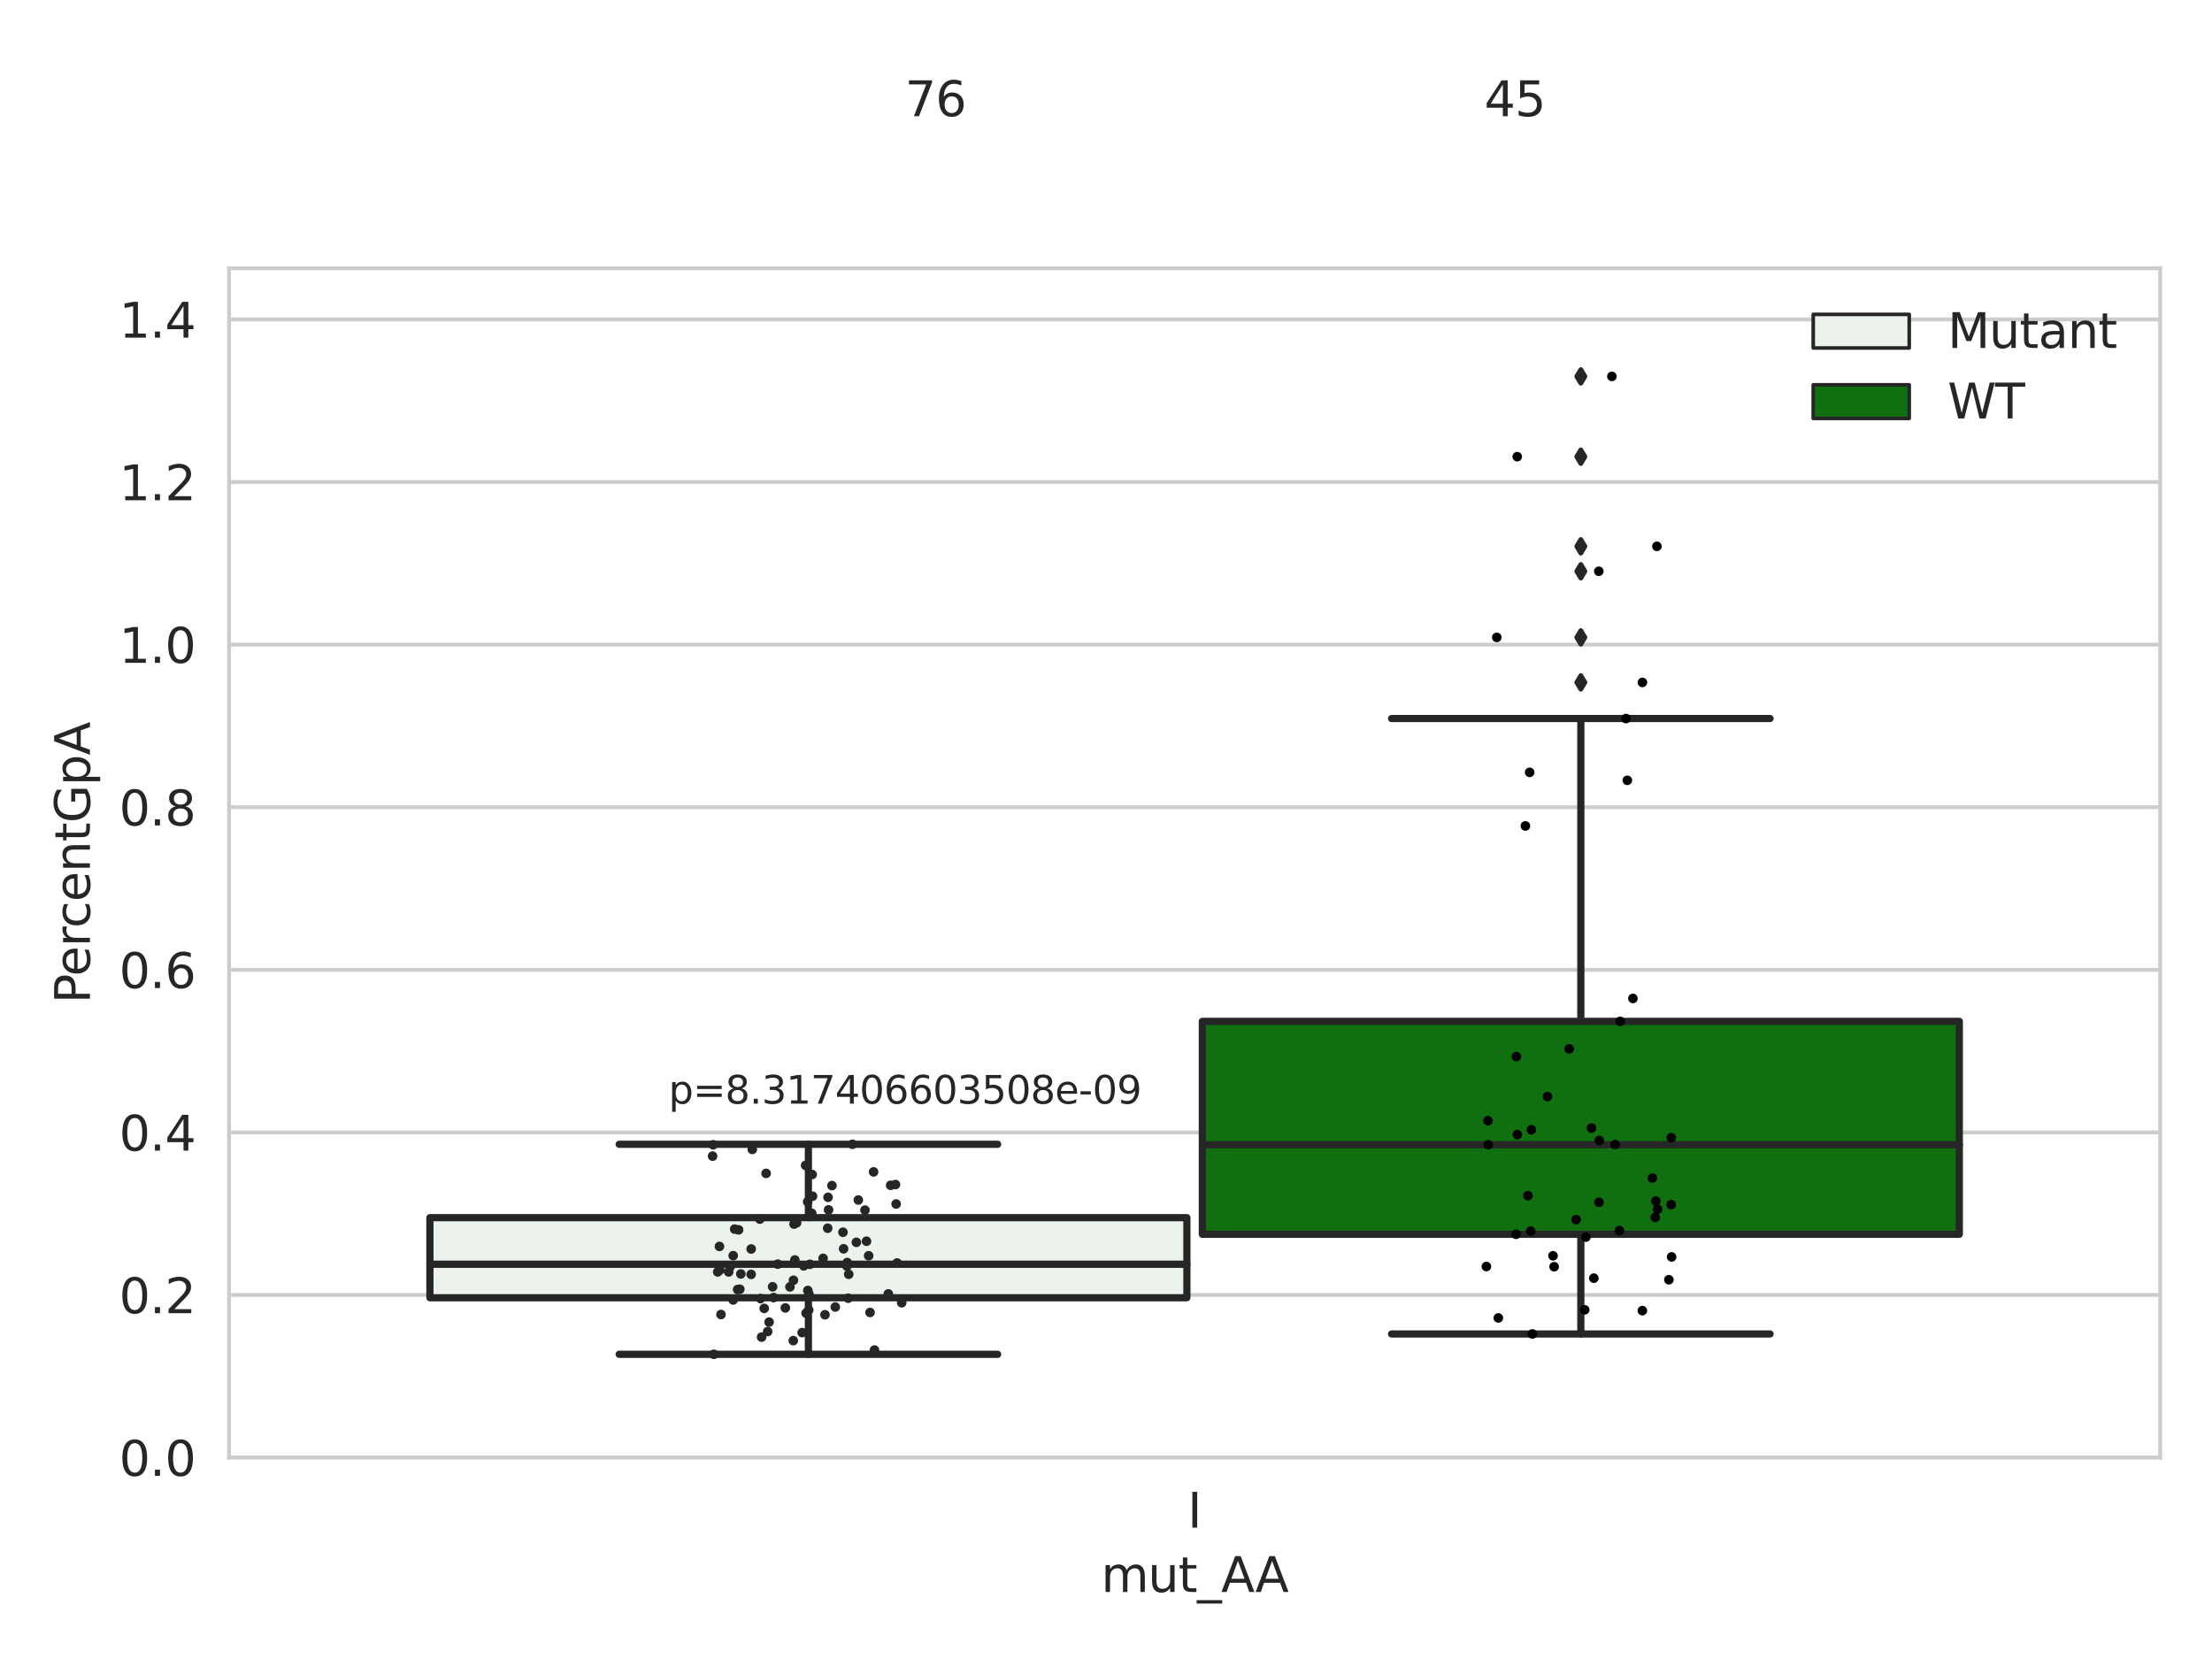 <?xml version="1.0" encoding="utf-8" standalone="no"?>
<!DOCTYPE svg PUBLIC "-//W3C//DTD SVG 1.1//EN"
  "http://www.w3.org/Graphics/SVG/1.1/DTD/svg11.dtd">
<svg xmlns:xlink="http://www.w3.org/1999/xlink" width="460.8pt" height="345.6pt" viewBox="0 0 460.8 345.6" xmlns="http://www.w3.org/2000/svg" version="1.1">
 <defs>
  <style type="text/css">*{stroke-linejoin: round; stroke-linecap: butt}</style>
 </defs>
 <g id="figure_1">
  <g id="patch_1">
   <path d="M 0 345.6 
L 460.8 345.6 
L 460.8 0 
L 0 0 
z
" style="fill: #ffffff"/>
  </g>
  <g id="axes_1">
   <g id="patch_2">
    <path d="M 47.72 303.64 
L 450 303.64 
L 450 55.89 
L 47.72 55.89 
z
" style="fill: #ffffff"/>
   </g>
   <g id="matplotlib.axis_1">
    <g id="xtick_1">
     <g id="text_1">
      <!-- I -->
      <g style="fill: #262626" transform="translate(247.385 318.238)scale(0.1 -0.1)">
       <defs>
        <path id="DejaVuSans-49" d="M 628 4666 
L 1259 4666 
L 1259 0 
L 628 0 
L 628 4666 
z
" transform="scale(0.016)"/>
       </defs>
       <use xlink:href="#DejaVuSans-49"/>
      </g>
     </g>
    </g>
    <g id="text_2">
     <!-- mut_AA -->
     <g style="fill: #262626" transform="translate(229.383 331.638)scale(0.1 -0.1)">
      <defs>
       <path id="DejaVuSans-6d" d="M 3328 2828 
Q 3544 3216 3844 3400 
Q 4144 3584 4550 3584 
Q 5097 3584 5394 3201 
Q 5691 2819 5691 2113 
L 5691 0 
L 5113 0 
L 5113 2094 
Q 5113 2597 4934 2840 
Q 4756 3084 4391 3084 
Q 3944 3084 3684 2787 
Q 3425 2491 3425 1978 
L 3425 0 
L 2847 0 
L 2847 2094 
Q 2847 2600 2669 2842 
Q 2491 3084 2119 3084 
Q 1678 3084 1418 2786 
Q 1159 2488 1159 1978 
L 1159 0 
L 581 0 
L 581 3500 
L 1159 3500 
L 1159 2956 
Q 1356 3278 1631 3431 
Q 1906 3584 2284 3584 
Q 2666 3584 2933 3390 
Q 3200 3197 3328 2828 
z
" transform="scale(0.016)"/>
       <path id="DejaVuSans-75" d="M 544 1381 
L 544 3500 
L 1119 3500 
L 1119 1403 
Q 1119 906 1312 657 
Q 1506 409 1894 409 
Q 2359 409 2629 706 
Q 2900 1003 2900 1516 
L 2900 3500 
L 3475 3500 
L 3475 0 
L 2900 0 
L 2900 538 
Q 2691 219 2414 64 
Q 2138 -91 1772 -91 
Q 1169 -91 856 284 
Q 544 659 544 1381 
z
M 1991 3584 
L 1991 3584 
z
" transform="scale(0.016)"/>
       <path id="DejaVuSans-74" d="M 1172 4494 
L 1172 3500 
L 2356 3500 
L 2356 3053 
L 1172 3053 
L 1172 1153 
Q 1172 725 1289 603 
Q 1406 481 1766 481 
L 2356 481 
L 2356 0 
L 1766 0 
Q 1100 0 847 248 
Q 594 497 594 1153 
L 594 3053 
L 172 3053 
L 172 3500 
L 594 3500 
L 594 4494 
L 1172 4494 
z
" transform="scale(0.016)"/>
       <path id="DejaVuSans-5f" d="M 3263 -1063 
L 3263 -1509 
L -63 -1509 
L -63 -1063 
L 3263 -1063 
z
" transform="scale(0.016)"/>
       <path id="DejaVuSans-41" d="M 2188 4044 
L 1331 1722 
L 3047 1722 
L 2188 4044 
z
M 1831 4666 
L 2547 4666 
L 4325 0 
L 3669 0 
L 3244 1197 
L 1141 1197 
L 716 0 
L 50 0 
L 1831 4666 
z
" transform="scale(0.016)"/>
      </defs>
      <use xlink:href="#DejaVuSans-6d"/>
      <use xlink:href="#DejaVuSans-75" x="97.412"/>
      <use xlink:href="#DejaVuSans-74" x="160.791"/>
      <use xlink:href="#DejaVuSans-5f" x="200"/>
      <use xlink:href="#DejaVuSans-41" x="250"/>
      <use xlink:href="#DejaVuSans-41" x="321.158"/>
     </g>
    </g>
   </g>
   <g id="matplotlib.axis_2">
    <g id="ytick_1">
     <g id="line2d_1">
      <path d="M 47.72 303.64 
L 450 303.64 
" clip-path="url(#pc8848ae84d)" style="fill: none; stroke: #cccccc; stroke-width: 0.8; stroke-linecap: round"/>
     </g>
     <g id="text_3">
      <!-- 0.0 -->
      <g style="fill: #262626" transform="translate(24.817 307.439)scale(0.1 -0.1)">
       <defs>
        <path id="DejaVuSans-30" d="M 2034 4250 
Q 1547 4250 1301 3770 
Q 1056 3291 1056 2328 
Q 1056 1369 1301 889 
Q 1547 409 2034 409 
Q 2525 409 2770 889 
Q 3016 1369 3016 2328 
Q 3016 3291 2770 3770 
Q 2525 4250 2034 4250 
z
M 2034 4750 
Q 2819 4750 3233 4129 
Q 3647 3509 3647 2328 
Q 3647 1150 3233 529 
Q 2819 -91 2034 -91 
Q 1250 -91 836 529 
Q 422 1150 422 2328 
Q 422 3509 836 4129 
Q 1250 4750 2034 4750 
z
" transform="scale(0.016)"/>
        <path id="DejaVuSans-2e" d="M 684 794 
L 1344 794 
L 1344 0 
L 684 0 
L 684 794 
z
" transform="scale(0.016)"/>
       </defs>
       <use xlink:href="#DejaVuSans-30"/>
       <use xlink:href="#DejaVuSans-2e" x="63.623"/>
       <use xlink:href="#DejaVuSans-30" x="95.41"/>
      </g>
     </g>
    </g>
    <g id="ytick_2">
     <g id="line2d_2">
      <path d="M 47.72 269.769 
L 450 269.769 
" clip-path="url(#pc8848ae84d)" style="fill: none; stroke: #cccccc; stroke-width: 0.8; stroke-linecap: round"/>
     </g>
     <g id="text_4">
      <!-- 0.2 -->
      <g style="fill: #262626" transform="translate(24.817 273.568)scale(0.1 -0.1)">
       <defs>
        <path id="DejaVuSans-32" d="M 1228 531 
L 3431 531 
L 3431 0 
L 469 0 
L 469 531 
Q 828 903 1448 1529 
Q 2069 2156 2228 2338 
Q 2531 2678 2651 2914 
Q 2772 3150 2772 3378 
Q 2772 3750 2511 3984 
Q 2250 4219 1831 4219 
Q 1534 4219 1204 4116 
Q 875 4013 500 3803 
L 500 4441 
Q 881 4594 1212 4672 
Q 1544 4750 1819 4750 
Q 2544 4750 2975 4387 
Q 3406 4025 3406 3419 
Q 3406 3131 3298 2873 
Q 3191 2616 2906 2266 
Q 2828 2175 2409 1742 
Q 1991 1309 1228 531 
z
" transform="scale(0.016)"/>
       </defs>
       <use xlink:href="#DejaVuSans-30"/>
       <use xlink:href="#DejaVuSans-2e" x="63.623"/>
       <use xlink:href="#DejaVuSans-32" x="95.41"/>
      </g>
     </g>
    </g>
    <g id="ytick_3">
     <g id="line2d_3">
      <path d="M 47.72 235.898 
L 450 235.898 
" clip-path="url(#pc8848ae84d)" style="fill: none; stroke: #cccccc; stroke-width: 0.8; stroke-linecap: round"/>
     </g>
     <g id="text_5">
      <!-- 0.4 -->
      <g style="fill: #262626" transform="translate(24.817 239.697)scale(0.1 -0.1)">
       <defs>
        <path id="DejaVuSans-34" d="M 2419 4116 
L 825 1625 
L 2419 1625 
L 2419 4116 
z
M 2253 4666 
L 3047 4666 
L 3047 1625 
L 3713 1625 
L 3713 1100 
L 3047 1100 
L 3047 0 
L 2419 0 
L 2419 1100 
L 313 1100 
L 313 1709 
L 2253 4666 
z
" transform="scale(0.016)"/>
       </defs>
       <use xlink:href="#DejaVuSans-30"/>
       <use xlink:href="#DejaVuSans-2e" x="63.623"/>
       <use xlink:href="#DejaVuSans-34" x="95.41"/>
      </g>
     </g>
    </g>
    <g id="ytick_4">
     <g id="line2d_4">
      <path d="M 47.72 202.026 
L 450 202.026 
" clip-path="url(#pc8848ae84d)" style="fill: none; stroke: #cccccc; stroke-width: 0.8; stroke-linecap: round"/>
     </g>
     <g id="text_6">
      <!-- 0.6 -->
      <g style="fill: #262626" transform="translate(24.817 205.826)scale(0.1 -0.1)">
       <defs>
        <path id="DejaVuSans-36" d="M 2113 2584 
Q 1688 2584 1439 2293 
Q 1191 2003 1191 1497 
Q 1191 994 1439 701 
Q 1688 409 2113 409 
Q 2538 409 2786 701 
Q 3034 994 3034 1497 
Q 3034 2003 2786 2293 
Q 2538 2584 2113 2584 
z
M 3366 4563 
L 3366 3988 
Q 3128 4100 2886 4159 
Q 2644 4219 2406 4219 
Q 1781 4219 1451 3797 
Q 1122 3375 1075 2522 
Q 1259 2794 1537 2939 
Q 1816 3084 2150 3084 
Q 2853 3084 3261 2657 
Q 3669 2231 3669 1497 
Q 3669 778 3244 343 
Q 2819 -91 2113 -91 
Q 1303 -91 875 529 
Q 447 1150 447 2328 
Q 447 3434 972 4092 
Q 1497 4750 2381 4750 
Q 2619 4750 2861 4703 
Q 3103 4656 3366 4563 
z
" transform="scale(0.016)"/>
       </defs>
       <use xlink:href="#DejaVuSans-30"/>
       <use xlink:href="#DejaVuSans-2e" x="63.623"/>
       <use xlink:href="#DejaVuSans-36" x="95.41"/>
      </g>
     </g>
    </g>
    <g id="ytick_5">
     <g id="line2d_5">
      <path d="M 47.72 168.155 
L 450 168.155 
" clip-path="url(#pc8848ae84d)" style="fill: none; stroke: #cccccc; stroke-width: 0.8; stroke-linecap: round"/>
     </g>
     <g id="text_7">
      <!-- 0.8 -->
      <g style="fill: #262626" transform="translate(24.817 171.954)scale(0.1 -0.1)">
       <defs>
        <path id="DejaVuSans-38" d="M 2034 2216 
Q 1584 2216 1326 1975 
Q 1069 1734 1069 1313 
Q 1069 891 1326 650 
Q 1584 409 2034 409 
Q 2484 409 2743 651 
Q 3003 894 3003 1313 
Q 3003 1734 2745 1975 
Q 2488 2216 2034 2216 
z
M 1403 2484 
Q 997 2584 770 2862 
Q 544 3141 544 3541 
Q 544 4100 942 4425 
Q 1341 4750 2034 4750 
Q 2731 4750 3128 4425 
Q 3525 4100 3525 3541 
Q 3525 3141 3298 2862 
Q 3072 2584 2669 2484 
Q 3125 2378 3379 2068 
Q 3634 1759 3634 1313 
Q 3634 634 3220 271 
Q 2806 -91 2034 -91 
Q 1263 -91 848 271 
Q 434 634 434 1313 
Q 434 1759 690 2068 
Q 947 2378 1403 2484 
z
M 1172 3481 
Q 1172 3119 1398 2916 
Q 1625 2713 2034 2713 
Q 2441 2713 2670 2916 
Q 2900 3119 2900 3481 
Q 2900 3844 2670 4047 
Q 2441 4250 2034 4250 
Q 1625 4250 1398 4047 
Q 1172 3844 1172 3481 
z
" transform="scale(0.016)"/>
       </defs>
       <use xlink:href="#DejaVuSans-30"/>
       <use xlink:href="#DejaVuSans-2e" x="63.623"/>
       <use xlink:href="#DejaVuSans-38" x="95.41"/>
      </g>
     </g>
    </g>
    <g id="ytick_6">
     <g id="line2d_6">
      <path d="M 47.72 134.284 
L 450 134.284 
" clip-path="url(#pc8848ae84d)" style="fill: none; stroke: #cccccc; stroke-width: 0.8; stroke-linecap: round"/>
     </g>
     <g id="text_8">
      <!-- 1.0 -->
      <g style="fill: #262626" transform="translate(24.817 138.083)scale(0.1 -0.1)">
       <defs>
        <path id="DejaVuSans-31" d="M 794 531 
L 1825 531 
L 1825 4091 
L 703 3866 
L 703 4441 
L 1819 4666 
L 2450 4666 
L 2450 531 
L 3481 531 
L 3481 0 
L 794 0 
L 794 531 
z
" transform="scale(0.016)"/>
       </defs>
       <use xlink:href="#DejaVuSans-31"/>
       <use xlink:href="#DejaVuSans-2e" x="63.623"/>
       <use xlink:href="#DejaVuSans-30" x="95.41"/>
      </g>
     </g>
    </g>
    <g id="ytick_7">
     <g id="line2d_7">
      <path d="M 47.72 100.413 
L 450 100.413 
" clip-path="url(#pc8848ae84d)" style="fill: none; stroke: #cccccc; stroke-width: 0.8; stroke-linecap: round"/>
     </g>
     <g id="text_9">
      <!-- 1.2 -->
      <g style="fill: #262626" transform="translate(24.817 104.212)scale(0.1 -0.1)">
       <use xlink:href="#DejaVuSans-31"/>
       <use xlink:href="#DejaVuSans-2e" x="63.623"/>
       <use xlink:href="#DejaVuSans-32" x="95.41"/>
      </g>
     </g>
    </g>
    <g id="ytick_8">
     <g id="line2d_8">
      <path d="M 47.72 66.542 
L 450 66.542 
" clip-path="url(#pc8848ae84d)" style="fill: none; stroke: #cccccc; stroke-width: 0.8; stroke-linecap: round"/>
     </g>
     <g id="text_10">
      <!-- 1.4 -->
      <g style="fill: #262626" transform="translate(24.817 70.341)scale(0.1 -0.1)">
       <use xlink:href="#DejaVuSans-31"/>
       <use xlink:href="#DejaVuSans-2e" x="63.623"/>
       <use xlink:href="#DejaVuSans-34" x="95.41"/>
      </g>
     </g>
    </g>
    <g id="text_11">
     <!-- PercentGpA -->
     <g style="fill: #262626" transform="translate(18.737 209.041)rotate(-90)scale(0.1 -0.1)">
      <defs>
       <path id="DejaVuSans-50" d="M 1259 4147 
L 1259 2394 
L 2053 2394 
Q 2494 2394 2734 2622 
Q 2975 2850 2975 3272 
Q 2975 3691 2734 3919 
Q 2494 4147 2053 4147 
L 1259 4147 
z
M 628 4666 
L 2053 4666 
Q 2838 4666 3239 4311 
Q 3641 3956 3641 3272 
Q 3641 2581 3239 2228 
Q 2838 1875 2053 1875 
L 1259 1875 
L 1259 0 
L 628 0 
L 628 4666 
z
" transform="scale(0.016)"/>
       <path id="DejaVuSans-65" d="M 3597 1894 
L 3597 1613 
L 953 1613 
Q 991 1019 1311 708 
Q 1631 397 2203 397 
Q 2534 397 2845 478 
Q 3156 559 3463 722 
L 3463 178 
Q 3153 47 2828 -22 
Q 2503 -91 2169 -91 
Q 1331 -91 842 396 
Q 353 884 353 1716 
Q 353 2575 817 3079 
Q 1281 3584 2069 3584 
Q 2775 3584 3186 3129 
Q 3597 2675 3597 1894 
z
M 3022 2063 
Q 3016 2534 2758 2815 
Q 2500 3097 2075 3097 
Q 1594 3097 1305 2825 
Q 1016 2553 972 2059 
L 3022 2063 
z
" transform="scale(0.016)"/>
       <path id="DejaVuSans-72" d="M 2631 2963 
Q 2534 3019 2420 3045 
Q 2306 3072 2169 3072 
Q 1681 3072 1420 2755 
Q 1159 2438 1159 1844 
L 1159 0 
L 581 0 
L 581 3500 
L 1159 3500 
L 1159 2956 
Q 1341 3275 1631 3429 
Q 1922 3584 2338 3584 
Q 2397 3584 2469 3576 
Q 2541 3569 2628 3553 
L 2631 2963 
z
" transform="scale(0.016)"/>
       <path id="DejaVuSans-63" d="M 3122 3366 
L 3122 2828 
Q 2878 2963 2633 3030 
Q 2388 3097 2138 3097 
Q 1578 3097 1268 2742 
Q 959 2388 959 1747 
Q 959 1106 1268 751 
Q 1578 397 2138 397 
Q 2388 397 2633 464 
Q 2878 531 3122 666 
L 3122 134 
Q 2881 22 2623 -34 
Q 2366 -91 2075 -91 
Q 1284 -91 818 406 
Q 353 903 353 1747 
Q 353 2603 823 3093 
Q 1294 3584 2113 3584 
Q 2378 3584 2631 3529 
Q 2884 3475 3122 3366 
z
" transform="scale(0.016)"/>
       <path id="DejaVuSans-6e" d="M 3513 2113 
L 3513 0 
L 2938 0 
L 2938 2094 
Q 2938 2591 2744 2837 
Q 2550 3084 2163 3084 
Q 1697 3084 1428 2787 
Q 1159 2491 1159 1978 
L 1159 0 
L 581 0 
L 581 3500 
L 1159 3500 
L 1159 2956 
Q 1366 3272 1645 3428 
Q 1925 3584 2291 3584 
Q 2894 3584 3203 3211 
Q 3513 2838 3513 2113 
z
" transform="scale(0.016)"/>
       <path id="DejaVuSans-47" d="M 3809 666 
L 3809 1919 
L 2778 1919 
L 2778 2438 
L 4434 2438 
L 4434 434 
Q 4069 175 3628 42 
Q 3188 -91 2688 -91 
Q 1594 -91 976 548 
Q 359 1188 359 2328 
Q 359 3472 976 4111 
Q 1594 4750 2688 4750 
Q 3144 4750 3555 4637 
Q 3966 4525 4313 4306 
L 4313 3634 
Q 3963 3931 3569 4081 
Q 3175 4231 2741 4231 
Q 1884 4231 1454 3753 
Q 1025 3275 1025 2328 
Q 1025 1384 1454 906 
Q 1884 428 2741 428 
Q 3075 428 3337 486 
Q 3600 544 3809 666 
z
" transform="scale(0.016)"/>
       <path id="DejaVuSans-70" d="M 1159 525 
L 1159 -1331 
L 581 -1331 
L 581 3500 
L 1159 3500 
L 1159 2969 
Q 1341 3281 1617 3432 
Q 1894 3584 2278 3584 
Q 2916 3584 3314 3078 
Q 3713 2572 3713 1747 
Q 3713 922 3314 415 
Q 2916 -91 2278 -91 
Q 1894 -91 1617 61 
Q 1341 213 1159 525 
z
M 3116 1747 
Q 3116 2381 2855 2742 
Q 2594 3103 2138 3103 
Q 1681 3103 1420 2742 
Q 1159 2381 1159 1747 
Q 1159 1113 1420 752 
Q 1681 391 2138 391 
Q 2594 391 2855 752 
Q 3116 1113 3116 1747 
z
" transform="scale(0.016)"/>
      </defs>
      <use xlink:href="#DejaVuSans-50"/>
      <use xlink:href="#DejaVuSans-65" x="56.678"/>
      <use xlink:href="#DejaVuSans-72" x="118.201"/>
      <use xlink:href="#DejaVuSans-63" x="157.064"/>
      <use xlink:href="#DejaVuSans-65" x="212.045"/>
      <use xlink:href="#DejaVuSans-6e" x="273.568"/>
      <use xlink:href="#DejaVuSans-74" x="336.947"/>
      <use xlink:href="#DejaVuSans-47" x="376.156"/>
      <use xlink:href="#DejaVuSans-70" x="453.646"/>
      <use xlink:href="#DejaVuSans-41" x="517.123"/>
     </g>
    </g>
   </g>
   <g id="patch_3">
    <path d="M 89.557 270.344 
L 247.251 270.344 
L 247.251 253.661 
L 89.557 253.661 
L 89.557 270.344 
z
" clip-path="url(#pc8848ae84d)" style="fill: #ecf2ec; stroke: #262626; stroke-width: 1.5; stroke-linejoin: miter"/>
   </g>
   <g id="patch_4">
    <path d="M 250.469 257.124 
L 408.163 257.124 
L 408.163 212.766 
L 250.469 212.766 
L 250.469 257.124 
z
" clip-path="url(#pc8848ae84d)" style="fill: #107010; stroke: #262626; stroke-width: 1.5; stroke-linejoin: miter"/>
   </g>
   <g id="patch_5">
    <path d="M 248.86 303.64 
L 248.86 303.64 
L 248.86 303.64 
L 248.86 303.64 
z
" clip-path="url(#pc8848ae84d)" style="fill: #ecf2ec; stroke: #262626; stroke-width: 0.75; stroke-linejoin: miter"/>
   </g>
   <g id="patch_6">
    <path d="M 248.86 303.64 
L 248.86 303.64 
L 248.86 303.64 
L 248.86 303.64 
z
" clip-path="url(#pc8848ae84d)" style="fill: #107010; stroke: #262626; stroke-width: 0.75; stroke-linejoin: miter"/>
   </g>
   <g id="PathCollection_1"/>
   <g id="PathCollection_2"/>
   <g id="line2d_9">
    <path d="M 168.404 270.344 
L 168.404 282.127 
" clip-path="url(#pc8848ae84d)" style="fill: none; stroke: #262626; stroke-width: 1.5; stroke-linecap: round"/>
   </g>
   <g id="line2d_10">
    <path d="M 168.404 253.661 
L 168.404 238.376 
" clip-path="url(#pc8848ae84d)" style="fill: none; stroke: #262626; stroke-width: 1.5; stroke-linecap: round"/>
   </g>
   <g id="line2d_11">
    <path d="M 128.981 282.127 
L 207.827 282.127 
" clip-path="url(#pc8848ae84d)" style="fill: none; stroke: #262626; stroke-width: 1.5; stroke-linecap: round"/>
   </g>
   <g id="line2d_12">
    <path d="M 128.981 238.376 
L 207.827 238.376 
" clip-path="url(#pc8848ae84d)" style="fill: none; stroke: #262626; stroke-width: 1.5; stroke-linecap: round"/>
   </g>
   <g id="line2d_13"/>
   <g id="line2d_14">
    <path d="M 329.316 257.124 
L 329.316 277.888 
" clip-path="url(#pc8848ae84d)" style="fill: none; stroke: #262626; stroke-width: 1.5; stroke-linecap: round"/>
   </g>
   <g id="line2d_15">
    <path d="M 329.316 212.766 
L 329.316 149.685 
" clip-path="url(#pc8848ae84d)" style="fill: none; stroke: #262626; stroke-width: 1.5; stroke-linecap: round"/>
   </g>
   <g id="line2d_16">
    <path d="M 289.893 277.888 
L 368.739 277.888 
" clip-path="url(#pc8848ae84d)" style="fill: none; stroke: #262626; stroke-width: 1.5; stroke-linecap: round"/>
   </g>
   <g id="line2d_17">
    <path d="M 289.893 149.685 
L 368.739 149.685 
" clip-path="url(#pc8848ae84d)" style="fill: none; stroke: #262626; stroke-width: 1.5; stroke-linecap: round"/>
   </g>
   <g id="line2d_18">
    <defs>
     <path id="mb8bdcbe038" d="M -0 1.414 
L 0.849 0 
L 0 -1.414 
L -0.849 -0 
z
" style="stroke: #262626; stroke-linejoin: miter"/>
    </defs>
    <g clip-path="url(#pc8848ae84d)">
     <use xlink:href="#mb8bdcbe038" x="329.316" y="78.412" style="fill: #262626; stroke: #262626; stroke-linejoin: miter"/>
     <use xlink:href="#mb8bdcbe038" x="329.316" y="113.812" style="fill: #262626; stroke: #262626; stroke-linejoin: miter"/>
     <use xlink:href="#mb8bdcbe038" x="329.316" y="95.136" style="fill: #262626; stroke: #262626; stroke-linejoin: miter"/>
     <use xlink:href="#mb8bdcbe038" x="329.316" y="132.778" style="fill: #262626; stroke: #262626; stroke-linejoin: miter"/>
     <use xlink:href="#mb8bdcbe038" x="329.316" y="142.158" style="fill: #262626; stroke: #262626; stroke-linejoin: miter"/>
     <use xlink:href="#mb8bdcbe038" x="329.316" y="119.005" style="fill: #262626; stroke: #262626; stroke-linejoin: miter"/>
    </g>
   </g>
   <g id="line2d_19">
    <path d="M 89.557 263.362 
L 247.251 263.362 
" clip-path="url(#pc8848ae84d)" style="fill: none; stroke: #262626; stroke-width: 1.5; stroke-linecap: round"/>
   </g>
   <g id="line2d_20">
    <path d="M 250.469 238.476 
L 408.163 238.476 
" clip-path="url(#pc8848ae84d)" style="fill: none; stroke: #262626; stroke-width: 1.5; stroke-linecap: round"/>
   </g>
   <g id="patch_7">
    <path d="M 47.72 303.64 
L 47.72 55.89 
" style="fill: none; stroke: #cccccc; stroke-width: 0.8; stroke-linejoin: miter; stroke-linecap: square"/>
   </g>
   <g id="patch_8">
    <path d="M 450 303.64 
L 450 55.89 
" style="fill: none; stroke: #cccccc; stroke-width: 0.8; stroke-linejoin: miter; stroke-linecap: square"/>
   </g>
   <g id="patch_9">
    <path d="M 47.72 303.64 
L 450 303.64 
" style="fill: none; stroke: #cccccc; stroke-width: 0.8; stroke-linejoin: miter; stroke-linecap: square"/>
   </g>
   <g id="patch_10">
    <path d="M 47.72 55.89 
L 450 55.89 
" style="fill: none; stroke: #cccccc; stroke-width: 0.8; stroke-linejoin: miter; stroke-linecap: square"/>
   </g>
   <g id="PathCollection_3">
    <defs>
     <path id="C0_0_b615a75a76" d="M 0 1 
C 0.265 1 0.52 0.895 0.707 0.707 
C 0.895 0.52 1 0.265 1 -0 
C 1 -0.265 0.895 -0.52 0.707 -0.707 
C 0.52 -0.895 0.265 -1 0 -1 
C -0.265 -1 -0.52 -0.895 -0.707 -0.707 
C -0.895 -0.52 -1 -0.265 -1 0 
C -1 0.265 -0.895 0.52 -0.707 0.707 
C -0.52 0.895 -0.265 1 0 1 
z
"/>
    </defs>
    <g clip-path="url(#pc8848ae84d)">
     <use xlink:href="#C0_0_b615a75a76" x="151.793" y="264.962" style="fill: #262626"/>
    </g>
    <g clip-path="url(#pc8848ae84d)">
     <use xlink:href="#C0_0_b615a75a76" x="153.048" y="256.044" style="fill: #262626"/>
    </g>
    <g clip-path="url(#pc8848ae84d)">
     <use xlink:href="#C0_0_b615a75a76" x="153.864" y="256.201" style="fill: #262626"/>
    </g>
    <g clip-path="url(#pc8848ae84d)">
     <use xlink:href="#C0_0_b615a75a76" x="164.565" y="268.078" style="fill: #262626"/>
    </g>
    <g clip-path="url(#pc8848ae84d)">
     <use xlink:href="#C0_0_b615a75a76" x="165.95" y="254.729" style="fill: #262626"/>
    </g>
    <g clip-path="url(#pc8848ae84d)">
     <use xlink:href="#C0_0_b615a75a76" x="165.257" y="279.282" style="fill: #262626"/>
    </g>
    <g clip-path="url(#pc8848ae84d)">
     <use xlink:href="#C0_0_b615a75a76" x="158.284" y="253.962" style="fill: #262626"/>
    </g>
    <g clip-path="url(#pc8848ae84d)">
     <use xlink:href="#C0_0_b615a75a76" x="153.662" y="268.632" style="fill: #262626"/>
    </g>
    <g clip-path="url(#pc8848ae84d)">
     <use xlink:href="#C0_0_b615a75a76" x="169.1" y="252.757" style="fill: #262626"/>
    </g>
    <g clip-path="url(#pc8848ae84d)">
     <use xlink:href="#C0_0_b615a75a76" x="168.475" y="272.906" style="fill: #262626"/>
    </g>
    <g clip-path="url(#pc8848ae84d)">
     <use xlink:href="#C0_0_b615a75a76" x="158.655" y="278.545" style="fill: #262626"/>
    </g>
    <g clip-path="url(#pc8848ae84d)">
     <use xlink:href="#C0_0_b615a75a76" x="167.103" y="277.603" style="fill: #262626"/>
    </g>
    <g clip-path="url(#pc8848ae84d)">
     <use xlink:href="#C0_0_b615a75a76" x="149.948" y="264.576" style="fill: #262626"/>
    </g>
    <g clip-path="url(#pc8848ae84d)">
     <use xlink:href="#C0_0_b615a75a76" x="148.573" y="238.481" style="fill: #262626"/>
    </g>
    <g clip-path="url(#pc8848ae84d)">
     <use xlink:href="#C0_0_b615a75a76" x="172.6" y="252.037" style="fill: #262626"/>
    </g>
    <g clip-path="url(#pc8848ae84d)">
     <use xlink:href="#C0_0_b615a75a76" x="177.578" y="238.376" style="fill: #262626"/>
    </g>
    <g clip-path="url(#pc8848ae84d)">
     <use xlink:href="#C0_0_b615a75a76" x="156.478" y="265.478" style="fill: #262626"/>
    </g>
    <g clip-path="url(#pc8848ae84d)">
     <use xlink:href="#C0_0_b615a75a76" x="159.199" y="272.565" style="fill: #262626"/>
    </g>
    <g clip-path="url(#pc8848ae84d)">
     <use xlink:href="#C0_0_b615a75a76" x="168.253" y="250.355" style="fill: #262626"/>
    </g>
    <g clip-path="url(#pc8848ae84d)">
     <use xlink:href="#C0_0_b615a75a76" x="150.194" y="273.835" style="fill: #262626"/>
    </g>
    <g clip-path="url(#pc8848ae84d)">
     <use xlink:href="#C0_0_b615a75a76" x="185.049" y="269.541" style="fill: #262626"/>
    </g>
    <g clip-path="url(#pc8848ae84d)">
     <use xlink:href="#C0_0_b615a75a76" x="160.948" y="268.06" style="fill: #262626"/>
    </g>
    <g clip-path="url(#pc8848ae84d)">
     <use xlink:href="#C0_0_b615a75a76" x="168.287" y="268.83" style="fill: #262626"/>
    </g>
    <g clip-path="url(#pc8848ae84d)">
     <use xlink:href="#C0_0_b615a75a76" x="160.22" y="275.424" style="fill: #262626"/>
    </g>
    <g clip-path="url(#pc8848ae84d)">
     <use xlink:href="#C0_0_b615a75a76" x="180.188" y="252.092" style="fill: #262626"/>
    </g>
    <g clip-path="url(#pc8848ae84d)">
     <use xlink:href="#C0_0_b615a75a76" x="172.421" y="255.86" style="fill: #262626"/>
    </g>
    <g clip-path="url(#pc8848ae84d)">
     <use xlink:href="#C0_0_b615a75a76" x="178.804" y="249.984" style="fill: #262626"/>
    </g>
    <g clip-path="url(#pc8848ae84d)">
     <use xlink:href="#C0_0_b615a75a76" x="165.288" y="266.702" style="fill: #262626"/>
    </g>
    <g clip-path="url(#pc8848ae84d)">
     <use xlink:href="#C0_0_b615a75a76" x="171.465" y="262.139" style="fill: #262626"/>
    </g>
    <g clip-path="url(#pc8848ae84d)">
     <use xlink:href="#C0_0_b615a75a76" x="161.16" y="270.312" style="fill: #262626"/>
    </g>
    <g clip-path="url(#pc8848ae84d)">
     <use xlink:href="#C0_0_b615a75a76" x="180.959" y="261.594" style="fill: #262626"/>
    </g>
    <g clip-path="url(#pc8848ae84d)">
     <use xlink:href="#C0_0_b615a75a76" x="165.417" y="254.997" style="fill: #262626"/>
    </g>
    <g clip-path="url(#pc8848ae84d)">
     <use xlink:href="#C0_0_b615a75a76" x="148.445" y="240.844" style="fill: #262626"/>
    </g>
    <g clip-path="url(#pc8848ae84d)">
     <use xlink:href="#C0_0_b615a75a76" x="169.192" y="244.674" style="fill: #262626"/>
    </g>
    <g clip-path="url(#pc8848ae84d)">
     <use xlink:href="#C0_0_b615a75a76" x="159.916" y="277.392" style="fill: #262626"/>
    </g>
    <g clip-path="url(#pc8848ae84d)">
     <use xlink:href="#C0_0_b615a75a76" x="162.019" y="263.343" style="fill: #262626"/>
    </g>
    <g clip-path="url(#pc8848ae84d)">
     <use xlink:href="#C0_0_b615a75a76" x="186.679" y="250.813" style="fill: #262626"/>
    </g>
    <g clip-path="url(#pc8848ae84d)">
     <use xlink:href="#C0_0_b615a75a76" x="152.737" y="261.579" style="fill: #262626"/>
    </g>
    <g clip-path="url(#pc8848ae84d)">
     <use xlink:href="#C0_0_b615a75a76" x="167.92" y="273.559" style="fill: #262626"/>
    </g>
    <g clip-path="url(#pc8848ae84d)">
     <use xlink:href="#C0_0_b615a75a76" x="185.539" y="246.914" style="fill: #262626"/>
    </g>
    <g clip-path="url(#pc8848ae84d)">
     <use xlink:href="#C0_0_b615a75a76" x="174.008" y="272.271" style="fill: #262626"/>
    </g>
    <g clip-path="url(#pc8848ae84d)">
     <use xlink:href="#C0_0_b615a75a76" x="149.515" y="264.963" style="fill: #262626"/>
    </g>
    <g clip-path="url(#pc8848ae84d)">
     <use xlink:href="#C0_0_b615a75a76" x="187.845" y="271.385" style="fill: #262626"/>
    </g>
    <g clip-path="url(#pc8848ae84d)">
     <use xlink:href="#C0_0_b615a75a76" x="171.857" y="273.89" style="fill: #262626"/>
    </g>
    <g clip-path="url(#pc8848ae84d)">
     <use xlink:href="#C0_0_b615a75a76" x="168.708" y="263.381" style="fill: #262626"/>
    </g>
    <g clip-path="url(#pc8848ae84d)">
     <use xlink:href="#C0_0_b615a75a76" x="148.713" y="282.127" style="fill: #262626"/>
    </g>
    <g clip-path="url(#pc8848ae84d)">
     <use xlink:href="#C0_0_b615a75a76" x="165.585" y="262.479" style="fill: #262626"/>
    </g>
    <g clip-path="url(#pc8848ae84d)">
     <use xlink:href="#C0_0_b615a75a76" x="176.699" y="270.44" style="fill: #262626"/>
    </g>
    <g clip-path="url(#pc8848ae84d)">
     <use xlink:href="#C0_0_b615a75a76" x="152.734" y="270.81" style="fill: #262626"/>
    </g>
    <g clip-path="url(#pc8848ae84d)">
     <use xlink:href="#C0_0_b615a75a76" x="163.6" y="272.462" style="fill: #262626"/>
    </g>
    <g clip-path="url(#pc8848ae84d)">
     <use xlink:href="#C0_0_b615a75a76" x="186.546" y="246.761" style="fill: #262626"/>
    </g>
    <g clip-path="url(#pc8848ae84d)">
     <use xlink:href="#C0_0_b615a75a76" x="168.513" y="269.573" style="fill: #262626"/>
    </g>
    <g clip-path="url(#pc8848ae84d)">
     <use xlink:href="#C0_0_b615a75a76" x="176.491" y="263.01" style="fill: #262626"/>
    </g>
    <g clip-path="url(#pc8848ae84d)">
     <use xlink:href="#C0_0_b615a75a76" x="181.985" y="244.127" style="fill: #262626"/>
    </g>
    <g clip-path="url(#pc8848ae84d)">
     <use xlink:href="#C0_0_b615a75a76" x="180.507" y="258.573" style="fill: #262626"/>
    </g>
    <g clip-path="url(#pc8848ae84d)">
     <use xlink:href="#C0_0_b615a75a76" x="175.606" y="256.699" style="fill: #262626"/>
    </g>
    <g clip-path="url(#pc8848ae84d)">
     <use xlink:href="#C0_0_b615a75a76" x="182.173" y="281.239" style="fill: #262626"/>
    </g>
    <g clip-path="url(#pc8848ae84d)">
     <use xlink:href="#C0_0_b615a75a76" x="173.305" y="246.978" style="fill: #262626"/>
    </g>
    <g clip-path="url(#pc8848ae84d)">
     <use xlink:href="#C0_0_b615a75a76" x="175.738" y="260.152" style="fill: #262626"/>
    </g>
    <g clip-path="url(#pc8848ae84d)">
     <use xlink:href="#C0_0_b615a75a76" x="176.807" y="265.457" style="fill: #262626"/>
    </g>
    <g clip-path="url(#pc8848ae84d)">
     <use xlink:href="#C0_0_b615a75a76" x="158.435" y="270.513" style="fill: #262626"/>
    </g>
    <g clip-path="url(#pc8848ae84d)">
     <use xlink:href="#C0_0_b615a75a76" x="167.443" y="263.703" style="fill: #262626"/>
    </g>
    <g clip-path="url(#pc8848ae84d)">
     <use xlink:href="#C0_0_b615a75a76" x="152.092" y="263.888" style="fill: #262626"/>
    </g>
    <g clip-path="url(#pc8848ae84d)">
     <use xlink:href="#C0_0_b615a75a76" x="169.269" y="249.193" style="fill: #262626"/>
    </g>
    <g clip-path="url(#pc8848ae84d)">
     <use xlink:href="#C0_0_b615a75a76" x="176.422" y="263.748" style="fill: #262626"/>
    </g>
    <g clip-path="url(#pc8848ae84d)">
     <use xlink:href="#C0_0_b615a75a76" x="156.716" y="239.445" style="fill: #262626"/>
    </g>
    <g clip-path="url(#pc8848ae84d)">
     <use xlink:href="#C0_0_b615a75a76" x="178.395" y="258.798" style="fill: #262626"/>
    </g>
    <g clip-path="url(#pc8848ae84d)">
     <use xlink:href="#C0_0_b615a75a76" x="186.888" y="263.1" style="fill: #262626"/>
    </g>
    <g clip-path="url(#pc8848ae84d)">
     <use xlink:href="#C0_0_b615a75a76" x="156.484" y="260.184" style="fill: #262626"/>
    </g>
    <g clip-path="url(#pc8848ae84d)">
     <use xlink:href="#C0_0_b615a75a76" x="172.497" y="249.425" style="fill: #262626"/>
    </g>
    <g clip-path="url(#pc8848ae84d)">
     <use xlink:href="#C0_0_b615a75a76" x="167.824" y="242.768" style="fill: #262626"/>
    </g>
    <g clip-path="url(#pc8848ae84d)">
     <use xlink:href="#C0_0_b615a75a76" x="154.119" y="268.57" style="fill: #262626"/>
    </g>
    <g clip-path="url(#pc8848ae84d)">
     <use xlink:href="#C0_0_b615a75a76" x="154.33" y="265.389" style="fill: #262626"/>
    </g>
    <g clip-path="url(#pc8848ae84d)">
     <use xlink:href="#C0_0_b615a75a76" x="159.59" y="244.442" style="fill: #262626"/>
    </g>
    <g clip-path="url(#pc8848ae84d)">
     <use xlink:href="#C0_0_b615a75a76" x="181.244" y="273.409" style="fill: #262626"/>
    </g>
    <g clip-path="url(#pc8848ae84d)">
     <use xlink:href="#C0_0_b615a75a76" x="149.876" y="259.653" style="fill: #262626"/>
    </g>
   </g>
   <g id="PathCollection_4">
    <defs>
     <path id="C1_0_d16246a773" d="M 0 1 
C 0.265 1 0.52 0.895 0.707 0.707 
C 0.895 0.52 1 0.265 1 -0 
C 1 -0.265 0.895 -0.52 0.707 -0.707 
C 0.52 -0.895 0.265 -1 0 -1 
C -0.265 -1 -0.52 -0.895 -0.707 -0.707 
C -0.895 -0.52 -1 -0.265 -1 0 
C -1 0.265 -0.895 0.52 -0.707 0.707 
C -0.52 0.895 -0.265 1 0 1 
z
"/>
    </defs>
    <g clip-path="url(#pc8848ae84d)">
     <use xlink:href="#C1_0_d16246a773" x="318.877" y="256.465"/>
    </g>
    <g clip-path="url(#pc8848ae84d)">
     <use xlink:href="#C1_0_d16246a773" x="332.028" y="266.268"/>
    </g>
    <g clip-path="url(#pc8848ae84d)">
     <use xlink:href="#C1_0_d16246a773" x="337.506" y="212.766"/>
    </g>
    <g clip-path="url(#pc8848ae84d)">
     <use xlink:href="#C1_0_d16246a773" x="323.753" y="263.879"/>
    </g>
    <g clip-path="url(#pc8848ae84d)">
     <use xlink:href="#C1_0_d16246a773" x="335.787" y="78.412"/>
    </g>
    <g clip-path="url(#pc8848ae84d)">
     <use xlink:href="#C1_0_d16246a773" x="338.721" y="149.685"/>
    </g>
    <g clip-path="url(#pc8848ae84d)">
     <use xlink:href="#C1_0_d16246a773" x="309.644" y="263.839"/>
    </g>
    <g clip-path="url(#pc8848ae84d)">
     <use xlink:href="#C1_0_d16246a773" x="345.167" y="113.812"/>
    </g>
    <g clip-path="url(#pc8848ae84d)">
     <use xlink:href="#C1_0_d16246a773" x="316.063" y="95.136"/>
    </g>
    <g clip-path="url(#pc8848ae84d)">
     <use xlink:href="#C1_0_d16246a773" x="311.808" y="132.778"/>
    </g>
    <g clip-path="url(#pc8848ae84d)">
     <use xlink:href="#C1_0_d16246a773" x="348.134" y="250.954"/>
    </g>
    <g clip-path="url(#pc8848ae84d)">
     <use xlink:href="#C1_0_d16246a773" x="342.143" y="142.158"/>
    </g>
    <g clip-path="url(#pc8848ae84d)">
     <use xlink:href="#C1_0_d16246a773" x="344.227" y="245.41"/>
    </g>
    <g clip-path="url(#pc8848ae84d)">
     <use xlink:href="#C1_0_d16246a773" x="319.011" y="235.349"/>
    </g>
    <g clip-path="url(#pc8848ae84d)">
     <use xlink:href="#C1_0_d16246a773" x="330.129" y="272.862"/>
    </g>
    <g clip-path="url(#pc8848ae84d)">
     <use xlink:href="#C1_0_d16246a773" x="344.807" y="253.608"/>
    </g>
    <g clip-path="url(#pc8848ae84d)">
     <use xlink:href="#C1_0_d16246a773" x="331.531" y="234.994"/>
    </g>
    <g clip-path="url(#pc8848ae84d)">
     <use xlink:href="#C1_0_d16246a773" x="333.088" y="250.452"/>
    </g>
    <g clip-path="url(#pc8848ae84d)">
     <use xlink:href="#C1_0_d16246a773" x="344.937" y="250.219"/>
    </g>
    <g clip-path="url(#pc8848ae84d)">
     <use xlink:href="#C1_0_d16246a773" x="348.228" y="261.838"/>
    </g>
    <g clip-path="url(#pc8848ae84d)">
     <use xlink:href="#C1_0_d16246a773" x="333.165" y="237.577"/>
    </g>
    <g clip-path="url(#pc8848ae84d)">
     <use xlink:href="#C1_0_d16246a773" x="333.059" y="119.005"/>
    </g>
    <g clip-path="url(#pc8848ae84d)">
     <use xlink:href="#C1_0_d16246a773" x="348.156" y="237.005"/>
    </g>
    <g clip-path="url(#pc8848ae84d)">
     <use xlink:href="#C1_0_d16246a773" x="330.369" y="257.71"/>
    </g>
    <g clip-path="url(#pc8848ae84d)">
     <use xlink:href="#C1_0_d16246a773" x="315.894" y="220.108"/>
    </g>
    <g clip-path="url(#pc8848ae84d)">
     <use xlink:href="#C1_0_d16246a773" x="345.309" y="251.916"/>
    </g>
    <g clip-path="url(#pc8848ae84d)">
     <use xlink:href="#C1_0_d16246a773" x="336.454" y="238.427"/>
    </g>
    <g clip-path="url(#pc8848ae84d)">
     <use xlink:href="#C1_0_d16246a773" x="326.879" y="218.497"/>
    </g>
    <g clip-path="url(#pc8848ae84d)">
     <use xlink:href="#C1_0_d16246a773" x="319.226" y="277.888"/>
    </g>
    <g clip-path="url(#pc8848ae84d)">
     <use xlink:href="#C1_0_d16246a773" x="339.005" y="162.558"/>
    </g>
    <g clip-path="url(#pc8848ae84d)">
     <use xlink:href="#C1_0_d16246a773" x="315.818" y="257.124"/>
    </g>
    <g clip-path="url(#pc8848ae84d)">
     <use xlink:href="#C1_0_d16246a773" x="318.289" y="249.075"/>
    </g>
    <g clip-path="url(#pc8848ae84d)">
     <use xlink:href="#C1_0_d16246a773" x="318.654" y="160.893"/>
    </g>
    <g clip-path="url(#pc8848ae84d)">
     <use xlink:href="#C1_0_d16246a773" x="340.168" y="207.995"/>
    </g>
    <g clip-path="url(#pc8848ae84d)">
     <use xlink:href="#C1_0_d16246a773" x="323.524" y="261.605"/>
    </g>
    <g clip-path="url(#pc8848ae84d)">
     <use xlink:href="#C1_0_d16246a773" x="310.019" y="238.476"/>
    </g>
    <g clip-path="url(#pc8848ae84d)">
     <use xlink:href="#C1_0_d16246a773" x="316.095" y="236.357"/>
    </g>
    <g clip-path="url(#pc8848ae84d)">
     <use xlink:href="#C1_0_d16246a773" x="337.354" y="256.352"/>
    </g>
    <g clip-path="url(#pc8848ae84d)">
     <use xlink:href="#C1_0_d16246a773" x="322.369" y="228.439"/>
    </g>
    <g clip-path="url(#pc8848ae84d)">
     <use xlink:href="#C1_0_d16246a773" x="328.332" y="254.066"/>
    </g>
    <g clip-path="url(#pc8848ae84d)">
     <use xlink:href="#C1_0_d16246a773" x="347.655" y="266.596"/>
    </g>
    <g clip-path="url(#pc8848ae84d)">
     <use xlink:href="#C1_0_d16246a773" x="312.128" y="274.551"/>
    </g>
    <g clip-path="url(#pc8848ae84d)">
     <use xlink:href="#C1_0_d16246a773" x="342.135" y="273.029"/>
    </g>
    <g clip-path="url(#pc8848ae84d)">
     <use xlink:href="#C1_0_d16246a773" x="309.971" y="233.468"/>
    </g>
    <g clip-path="url(#pc8848ae84d)">
     <use xlink:href="#C1_0_d16246a773" x="317.772" y="172.057"/>
    </g>
   </g>
   <g id="text_12">
    <!-- 76 -->
    <g style="fill: #262626" transform="translate(188.518 24.203)scale(0.1 -0.1)">
     <defs>
      <path id="DejaVuSans-37" d="M 525 4666 
L 3525 4666 
L 3525 4397 
L 1831 0 
L 1172 0 
L 2766 4134 
L 525 4134 
L 525 4666 
z
" transform="scale(0.016)"/>
     </defs>
     <use xlink:href="#DejaVuSans-37"/>
     <use xlink:href="#DejaVuSans-36" x="63.623"/>
    </g>
   </g>
   <g id="text_13">
    <!-- p=8.317406603508e-09 -->
    <g style="fill: #262626" transform="translate(139.276 229.908)scale(0.08 -0.08)">
     <defs>
      <path id="DejaVuSans-3d" d="M 678 2906 
L 4684 2906 
L 4684 2381 
L 678 2381 
L 678 2906 
z
M 678 1631 
L 4684 1631 
L 4684 1100 
L 678 1100 
L 678 1631 
z
" transform="scale(0.016)"/>
      <path id="DejaVuSans-33" d="M 2597 2516 
Q 3050 2419 3304 2112 
Q 3559 1806 3559 1356 
Q 3559 666 3084 287 
Q 2609 -91 1734 -91 
Q 1441 -91 1130 -33 
Q 819 25 488 141 
L 488 750 
Q 750 597 1062 519 
Q 1375 441 1716 441 
Q 2309 441 2620 675 
Q 2931 909 2931 1356 
Q 2931 1769 2642 2001 
Q 2353 2234 1838 2234 
L 1294 2234 
L 1294 2753 
L 1863 2753 
Q 2328 2753 2575 2939 
Q 2822 3125 2822 3475 
Q 2822 3834 2567 4026 
Q 2313 4219 1838 4219 
Q 1578 4219 1281 4162 
Q 984 4106 628 3988 
L 628 4550 
Q 988 4650 1302 4700 
Q 1616 4750 1894 4750 
Q 2613 4750 3031 4423 
Q 3450 4097 3450 3541 
Q 3450 3153 3228 2886 
Q 3006 2619 2597 2516 
z
" transform="scale(0.016)"/>
      <path id="DejaVuSans-35" d="M 691 4666 
L 3169 4666 
L 3169 4134 
L 1269 4134 
L 1269 2991 
Q 1406 3038 1543 3061 
Q 1681 3084 1819 3084 
Q 2600 3084 3056 2656 
Q 3513 2228 3513 1497 
Q 3513 744 3044 326 
Q 2575 -91 1722 -91 
Q 1428 -91 1123 -41 
Q 819 9 494 109 
L 494 744 
Q 775 591 1075 516 
Q 1375 441 1709 441 
Q 2250 441 2565 725 
Q 2881 1009 2881 1497 
Q 2881 1984 2565 2268 
Q 2250 2553 1709 2553 
Q 1456 2553 1204 2497 
Q 953 2441 691 2322 
L 691 4666 
z
" transform="scale(0.016)"/>
      <path id="DejaVuSans-2d" d="M 313 2009 
L 1997 2009 
L 1997 1497 
L 313 1497 
L 313 2009 
z
" transform="scale(0.016)"/>
      <path id="DejaVuSans-39" d="M 703 97 
L 703 672 
Q 941 559 1184 500 
Q 1428 441 1663 441 
Q 2288 441 2617 861 
Q 2947 1281 2994 2138 
Q 2813 1869 2534 1725 
Q 2256 1581 1919 1581 
Q 1219 1581 811 2004 
Q 403 2428 403 3163 
Q 403 3881 828 4315 
Q 1253 4750 1959 4750 
Q 2769 4750 3195 4129 
Q 3622 3509 3622 2328 
Q 3622 1225 3098 567 
Q 2575 -91 1691 -91 
Q 1453 -91 1209 -44 
Q 966 3 703 97 
z
M 1959 2075 
Q 2384 2075 2632 2365 
Q 2881 2656 2881 3163 
Q 2881 3666 2632 3958 
Q 2384 4250 1959 4250 
Q 1534 4250 1286 3958 
Q 1038 3666 1038 3163 
Q 1038 2656 1286 2365 
Q 1534 2075 1959 2075 
z
" transform="scale(0.016)"/>
     </defs>
     <use xlink:href="#DejaVuSans-70"/>
     <use xlink:href="#DejaVuSans-3d" x="63.477"/>
     <use xlink:href="#DejaVuSans-38" x="147.266"/>
     <use xlink:href="#DejaVuSans-2e" x="210.889"/>
     <use xlink:href="#DejaVuSans-33" x="242.676"/>
     <use xlink:href="#DejaVuSans-31" x="306.299"/>
     <use xlink:href="#DejaVuSans-37" x="369.922"/>
     <use xlink:href="#DejaVuSans-34" x="433.545"/>
     <use xlink:href="#DejaVuSans-30" x="497.168"/>
     <use xlink:href="#DejaVuSans-36" x="560.791"/>
     <use xlink:href="#DejaVuSans-36" x="624.414"/>
     <use xlink:href="#DejaVuSans-30" x="688.037"/>
     <use xlink:href="#DejaVuSans-33" x="751.66"/>
     <use xlink:href="#DejaVuSans-35" x="815.283"/>
     <use xlink:href="#DejaVuSans-30" x="878.906"/>
     <use xlink:href="#DejaVuSans-38" x="942.529"/>
     <use xlink:href="#DejaVuSans-65" x="1006.152"/>
     <use xlink:href="#DejaVuSans-2d" x="1067.676"/>
     <use xlink:href="#DejaVuSans-30" x="1103.76"/>
     <use xlink:href="#DejaVuSans-39" x="1167.383"/>
    </g>
   </g>
   <g id="text_14">
    <!-- 45 -->
    <g style="fill: #262626" transform="translate(309.202 24.203)scale(0.1 -0.1)">
     <use xlink:href="#DejaVuSans-34"/>
     <use xlink:href="#DejaVuSans-35" x="63.623"/>
    </g>
   </g>
   <g id="legend_1">
    <g id="patch_11">
     <path d="M 377.728 72.488 
L 397.728 72.488 
L 397.728 65.488 
L 377.728 65.488 
z
" style="fill: #ecf2ec; stroke: #262626; stroke-width: 0.75; stroke-linejoin: miter"/>
    </g>
    <g id="text_15">
     <!-- Mutant -->
     <g style="fill: #262626" transform="translate(405.728 72.488)scale(0.1 -0.1)">
      <defs>
       <path id="DejaVuSans-4d" d="M 628 4666 
L 1569 4666 
L 2759 1491 
L 3956 4666 
L 4897 4666 
L 4897 0 
L 4281 0 
L 4281 4097 
L 3078 897 
L 2444 897 
L 1241 4097 
L 1241 0 
L 628 0 
L 628 4666 
z
" transform="scale(0.016)"/>
       <path id="DejaVuSans-61" d="M 2194 1759 
Q 1497 1759 1228 1600 
Q 959 1441 959 1056 
Q 959 750 1161 570 
Q 1363 391 1709 391 
Q 2188 391 2477 730 
Q 2766 1069 2766 1631 
L 2766 1759 
L 2194 1759 
z
M 3341 1997 
L 3341 0 
L 2766 0 
L 2766 531 
Q 2569 213 2275 61 
Q 1981 -91 1556 -91 
Q 1019 -91 701 211 
Q 384 513 384 1019 
Q 384 1609 779 1909 
Q 1175 2209 1959 2209 
L 2766 2209 
L 2766 2266 
Q 2766 2663 2505 2880 
Q 2244 3097 1772 3097 
Q 1472 3097 1187 3025 
Q 903 2953 641 2809 
L 641 3341 
Q 956 3463 1253 3523 
Q 1550 3584 1831 3584 
Q 2591 3584 2966 3190 
Q 3341 2797 3341 1997 
z
" transform="scale(0.016)"/>
      </defs>
      <use xlink:href="#DejaVuSans-4d"/>
      <use xlink:href="#DejaVuSans-75" x="86.279"/>
      <use xlink:href="#DejaVuSans-74" x="149.658"/>
      <use xlink:href="#DejaVuSans-61" x="188.867"/>
      <use xlink:href="#DejaVuSans-6e" x="250.146"/>
      <use xlink:href="#DejaVuSans-74" x="313.525"/>
     </g>
    </g>
    <g id="patch_12">
     <path d="M 377.728 87.166 
L 397.728 87.166 
L 397.728 80.166 
L 377.728 80.166 
z
" style="fill: #107010; stroke: #262626; stroke-width: 0.75; stroke-linejoin: miter"/>
    </g>
    <g id="text_16">
     <!-- WT -->
     <g style="fill: #262626" transform="translate(405.728 87.166)scale(0.1 -0.1)">
      <defs>
       <path id="DejaVuSans-57" d="M 213 4666 
L 850 4666 
L 1831 722 
L 2809 4666 
L 3519 4666 
L 4500 722 
L 5478 4666 
L 6119 4666 
L 4947 0 
L 4153 0 
L 3169 4050 
L 2175 0 
L 1381 0 
L 213 4666 
z
" transform="scale(0.016)"/>
       <path id="DejaVuSans-54" d="M -19 4666 
L 3928 4666 
L 3928 4134 
L 2272 4134 
L 2272 0 
L 1638 0 
L 1638 4134 
L -19 4134 
L -19 4666 
z
" transform="scale(0.016)"/>
      </defs>
      <use xlink:href="#DejaVuSans-57"/>
      <use xlink:href="#DejaVuSans-54" x="98.877"/>
     </g>
    </g>
   </g>
  </g>
 </g>
 <defs>
  <clipPath id="pc8848ae84d">
   <rect x="47.72" y="55.89" width="402.28" height="247.75"/>
  </clipPath>
 </defs>
</svg>
